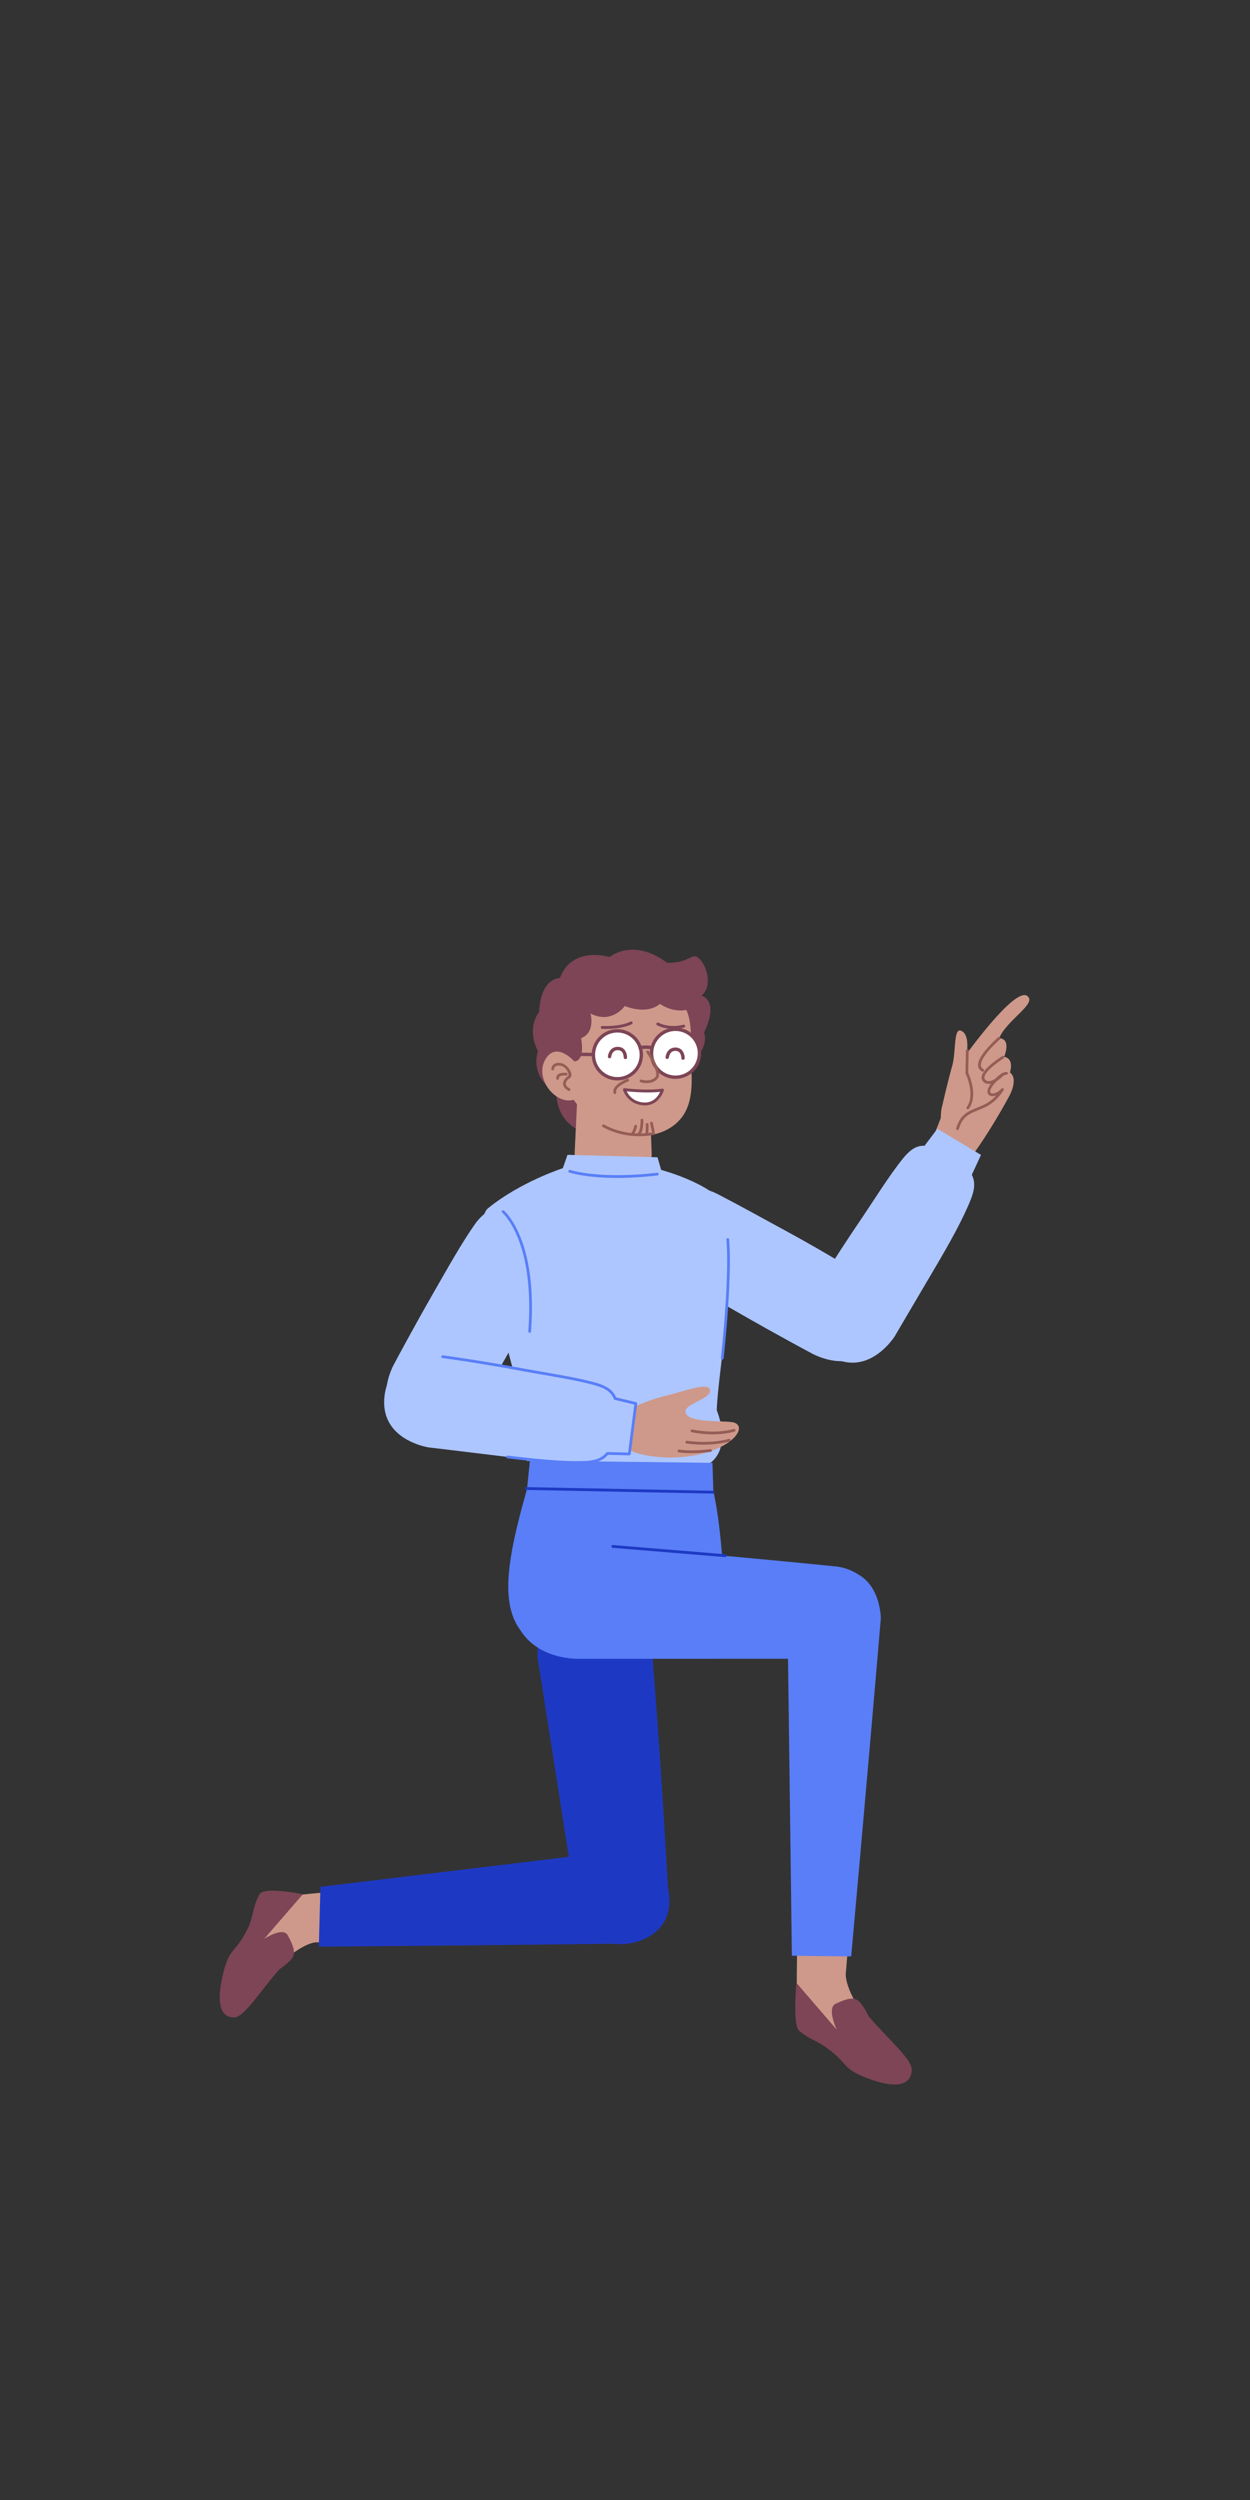 <?xml version="1.0" encoding="UTF-8"?>
<svg width="512px" height="1024px" viewBox="0 0 512 1024" version="1.1" xmlns="http://www.w3.org/2000/svg" xmlns:xlink="http://www.w3.org/1999/xlink">
    <rect x="0" y="0" width="512" height="1024" fill="#333333" stroke="none"/>
    <!-- Generator: Sketch 61.2 (89653) - https://sketch.com -->
    <title>2.人物组件/6.产品经理/跪姿/介绍</title>
    <desc>Created with Sketch.</desc>
    <g id="2.人物组件/6.产品经理/跪姿/介绍" stroke="none" stroke-width="1" fill="none" fill-rule="evenodd">
        <path d="M382.178,465.965 L395.649,432.059 C395.649,432.059 414.747,405.386 420.413,407.729 C425.597,410.664 412.493,417.513 409.236,425.27 C414.44,425.432 411.303,432.875 411.303,432.875 C411.303,432.875 415.433,433.148 413.684,439.296 C417.27,441.95 413.469,448.821 413.469,448.821 C413.469,448.821 403.85,466.965 394.05,478.718 C394.05,478.718 378.827,488.159 382.178,465.965" id="Fill-1" fill="#CE998A"></path>
        <path d="M385.587,454.391 C385.587,454.391 388.293,442.565 390.022,436.578 C391.752,430.589 390.307,419.306 394.458,422.682 C397.246,424.953 396.052,431.454 395.448,436.277 C394.843,441.101 401.472,453.36 394.839,460.692 C390.358,465.647 384.087,465.714 385.587,454.391" id="Fill-3" fill="#CE998A"></path>
        <path d="M408.87,424.842 C409.106,424.64 409.461,424.667 409.663,424.903 C409.865,425.139 409.838,425.494 409.602,425.696 L409.265,425.993 L408.835,426.382 C408.684,426.519 408.527,426.665 408.364,426.819 C407.431,427.695 406.499,428.635 405.63,429.598 C404.717,430.611 403.928,431.591 403.301,432.513 C401.462,435.22 401.226,437.041 402.799,437.895 C403.072,438.044 403.173,438.385 403.025,438.658 C402.877,438.931 402.535,439.032 402.262,438.884 C399.88,437.59 400.206,435.066 402.371,431.881 C403.03,430.911 403.85,429.893 404.795,428.845 C405.686,427.856 406.64,426.896 407.593,425.999 L408.075,425.552 L408.516,425.153 C408.684,425.003 408.804,424.898 408.87,424.842 Z" id="Stroke-5" fill="#965C56" fill-rule="nonzero"></path>
        <path d="M410.497,432.577 C410.761,432.414 411.108,432.497 411.271,432.761 C411.433,433.026 411.351,433.372 411.086,433.535 L410.838,433.692 L410.31,434.036 C410.157,434.137 409.998,434.245 409.833,434.358 C408.888,435.003 407.944,435.698 407.065,436.418 C405.965,437.317 405.048,438.187 404.377,438.999 C403.041,440.613 402.829,441.741 403.776,442.464 C404.337,442.893 405.045,442.964 405.91,442.709 C406.694,442.478 407.556,441.993 408.44,441.329 C408.9,440.984 409.336,440.612 409.733,440.241 L409.947,440.037 C410.074,439.914 410.169,439.817 410.228,439.754 C410.441,439.528 410.797,439.516 411.023,439.729 C411.25,439.941 411.261,440.297 411.049,440.524 L410.832,440.745 C410.771,440.806 410.702,440.873 410.624,440.947 L410.502,441.062 C410.077,441.46 409.611,441.857 409.116,442.229 C408.133,442.966 407.162,443.513 406.228,443.788 C405.045,444.137 403.97,444.029 403.092,443.358 C401.483,442.128 401.823,440.321 403.51,438.282 C404.235,437.406 405.201,436.488 406.352,435.547 C407.259,434.805 408.229,434.091 409.198,433.429 L409.688,433.099 L410.39,432.644 C410.434,432.616 410.47,432.594 410.497,432.577 Z" id="Stroke-7" fill="#965C56" fill-rule="nonzero"></path>
        <path d="M412.229,439.05 C412.539,439.033 412.804,439.271 412.821,439.581 C412.838,439.891 412.6,440.156 412.29,440.173 C411.431,440.22 410.286,440.864 408.858,442.233 C405.852,445.111 405.08,447.104 405.867,447.68 C406.666,448.265 408.731,447.569 410.181,445.892 C410.638,445.363 411.457,445.976 411.079,446.564 C409.792,448.565 408.404,450.129 406.875,451.367 L406.492,451.671 C404.869,452.934 403.654,453.526 400.505,454.797 L400.133,454.946 C395.776,456.694 394.053,458.198 392.724,462.486 C392.632,462.783 392.316,462.949 392.02,462.857 C391.723,462.765 391.557,462.45 391.649,462.153 C393.061,457.599 394.981,455.846 399.394,454.032 L400.748,453.484 C403.526,452.346 404.573,451.782 406.167,450.492 C406.719,450.045 407.252,449.553 407.769,449.007 L408.014,448.74 L407.86,448.793 C406.904,449.093 405.997,449.078 405.34,448.679 L405.203,448.588 C403.589,447.406 404.627,444.728 408.08,441.421 C409.684,439.883 411.051,439.114 412.229,439.05 Z" id="Stroke-9" fill="#965C56" fill-rule="nonzero"></path>
        <path d="M396.214,429.687 C396.494,429.693 396.722,429.901 396.76,430.169 L396.765,430.261 L396.585,439.413 L396.687,439.642 L396.858,440.045 C397.102,440.638 397.345,441.3 397.572,442.015 C398.291,444.282 398.691,446.565 398.602,448.712 C398.517,450.782 397.975,452.61 396.896,454.118 C396.715,454.371 396.364,454.429 396.111,454.248 C395.859,454.067 395.8,453.716 395.981,453.463 C396.921,452.149 397.401,450.531 397.478,448.666 C397.561,446.667 397.183,444.507 396.5,442.356 C396.283,441.671 396.05,441.038 395.817,440.473 L395.614,439.997 C395.573,439.903 395.539,439.83 395.514,439.778 C395.488,439.724 395.471,439.668 395.463,439.61 L395.458,439.522 L395.641,430.238 C395.647,429.928 395.904,429.681 396.214,429.687 Z" id="Stroke-11" fill="#965C56" fill-rule="nonzero"></path>
        <path d="M351.095,521.195 C351.095,521.195 369.481,531.34 359.903,548.024 C350.137,565.039 331.936,554.047 331.936,554.047 C331.936,554.047 319.003,547.166 303.619,538.336 C291.598,531.437 282.347,526.189 275.075,521.041 C267.229,515.486 264.193,505.217 268.679,497.402 C275.495,485.527 285.512,484.757 294.016,489.137 C302.284,493.396 313.265,499.486 322.274,504.383 C339.596,513.799 351.095,521.195 351.095,521.195" id="Fill-13" fill="#ADC6FF"></path>
        <path d="M334.73,527.216 C334.73,527.216 324.256,546.05 339.71,555.317 C355.648,564.874 366.532,547.271 366.532,547.271 C366.532,547.271 373.886,534.695 383.015,519.236 C388.589,509.798 394.535,499.252 397.756,490.978 C401.242,482.018 397.198,478.496 389.47,473.861 C380.294,468.359 375.941,467.02 369.914,474.446 C364.168,481.528 357.727,491.992 352.367,499.873 C342.152,514.903 334.73,527.216 334.73,527.216" id="Fill-15" fill="#ADC6FF"></path>
        <polygon id="Fill-17" fill="#ADC6FF" points="401.818 473.059 383.948 462.343 375.422 473.647 395.864 485.903"></polygon>
        <path d="M227.851,447.661 C227.851,447.661 217.02,442.083 220.331,430.497 C215.382,420.727 220.854,414.495 220.854,414.495 C220.854,414.495 220.75,401.52 229.325,400.584 C234.416,387.153 249.666,392.005 249.666,392.005 C249.666,392.005 259.151,383.872 273.25,394.365 C283.382,394.486 283.299,389.46 286.635,392.878 C289.973,396.294 291.623,404.442 287.361,407.767 C294.923,410.814 288.385,422.871 288.385,422.871 C288.385,422.871 291,429.697 282.492,435.084 C273.986,440.47 271.091,456.918 256.866,462.411 C243.18,467.695 228.438,463.627 227.851,447.661" id="Fill-19" fill="#7D4556"></path>
        <path d="M235.397,471.857 L236.465,449.452 L266.186,452.471 L266.912,472.014 C267.236,480.741 260.301,488.017 251.57,488.113 C251.403,488.114 251.238,488.115 251.07,488.117 C242.142,488.219 234.971,480.777 235.397,471.857" id="Fill-21" fill="#CE998A"></path>
        <path d="M241.864,415.136 C241.864,415.136 244.041,422.947 238.047,425.21 C239.676,435.349 235.207,434.711 235.207,434.711 C235.207,434.711 227.619,426.072 223.212,434.243 C219.025,442.005 227.646,452.6 234.954,450.471 C248.413,469.51 273.133,469.092 280.558,455.69 C285.072,447.545 282.61,436.214 282.933,430.808 C283.726,417.519 281.062,413.66 281.062,413.66 C281.062,413.66 276.075,415.022 270.325,411.195 C264.648,415.923 255.913,412.061 255.913,412.061 C255.913,412.061 250.632,419.652 241.864,415.136" id="Fill-23" fill="#CE998A"></path>
        <path d="M226.223,436.592 C226.813,435.644 227.935,435.175 229.602,435.404 C232.717,435.831 235.254,440.376 233.468,441.537 C232.584,442.11 231.937,442.872 231.785,443.569 C231.614,444.355 232.057,445.11 233.368,445.824 C233.64,445.972 233.741,446.314 233.592,446.587 C233.444,446.86 233.102,446.96 232.829,446.812 C231.115,445.877 230.397,444.656 230.686,443.33 C230.911,442.295 231.746,441.313 232.855,440.593 L232.867,440.56 C232.881,440.499 232.898,440.354 232.873,440.129 C232.827,439.72 232.651,439.211 232.375,438.715 C231.714,437.531 230.659,436.685 229.449,436.519 C228.204,436.348 227.523,436.632 227.178,437.187 C227.012,437.453 226.953,437.725 226.951,437.877 C226.948,438.187 226.693,438.436 226.382,438.432 C226.071,438.428 225.823,438.173 225.826,437.863 C225.831,437.524 225.93,437.061 226.223,436.592 Z" id="Stroke-25" fill="#965C56" fill-rule="nonzero"></path>
        <path d="M230.058,439.48 C230.62,439.387 231.206,439.377 231.745,439.415 L231.921,439.429 C231.944,439.431 231.963,439.433 231.979,439.435 C232.288,439.471 232.508,439.751 232.472,440.059 C232.436,440.368 232.156,440.589 231.848,440.552 L231.668,440.537 C231.208,440.505 230.703,440.514 230.24,440.59 C229.389,440.729 228.963,441.026 228.948,441.545 L228.951,441.66 C228.975,441.969 228.744,442.24 228.434,442.264 C228.124,442.289 227.853,442.057 227.829,441.748 C227.726,440.427 228.643,439.711 230.058,439.48 Z" id="Stroke-27" fill="#965C56" fill-rule="nonzero"></path>
        <path d="M262.687,432.166 C262.623,437.585 258.177,441.926 252.756,441.861 C247.336,441.796 242.995,437.351 243.061,431.93 C243.126,426.51 247.572,422.17 252.991,422.234 C258.411,422.3 262.752,426.746 262.687,432.166" id="Fill-29" fill="#FFFFFF"></path>
        <path d="M252.999,421.543 C247.198,421.474 242.439,426.12 242.37,431.922 C242.299,437.724 246.945,442.482 252.747,442.553 C258.55,442.622 263.309,437.975 263.379,432.174 C263.446,426.468 258.952,421.77 253.284,421.55 L252.999,421.543 Z M252.983,422.925 C258.02,422.987 262.056,427.12 261.996,432.157 C261.936,437.195 257.803,441.23 252.764,441.17 C247.725,441.109 243.691,436.977 243.752,431.938 C243.811,426.989 247.801,423.007 252.719,422.926 L252.983,422.925 Z" id="Stroke-31" fill="#7D4556" fill-rule="nonzero"></path>
        <path d="M286.499,431.533 C286.434,436.952 281.988,441.293 276.567,441.229 C271.148,441.163 266.807,436.717 266.873,431.297 C266.937,425.878 271.383,421.537 276.803,421.601 C282.222,421.666 286.563,426.113 286.499,431.533" id="Fill-33" fill="#FFFFFF"></path>
        <path d="M276.811,420.91 C271.01,420.841 266.25,425.488 266.181,431.289 C266.111,437.09 270.757,441.85 276.559,441.92 C282.362,441.989 287.121,437.343 287.19,431.541 C287.259,425.739 282.612,420.979 276.811,420.91 Z M276.795,422.293 C281.832,422.353 285.867,426.487 285.807,431.525 C285.747,436.562 281.615,440.597 276.576,440.537 C271.538,440.476 267.503,436.343 267.564,431.306 C267.624,426.268 271.757,422.233 276.795,422.293 Z" id="Stroke-35" fill="#7D4556" fill-rule="nonzero"></path>
        <path d="M264.975,430.389 C265.233,430.216 265.582,430.285 265.755,430.543 L265.936,430.819 C266.078,431.039 266.236,431.289 266.406,431.564 C266.892,432.351 267.377,433.187 267.831,434.037 C268.217,434.76 268.562,435.461 268.857,436.131 C269.973,438.663 270.315,440.532 269.507,441.616 C268.759,442.618 267.717,443.222 266.473,443.487 C265.381,443.72 264.232,443.679 263.135,443.472 L262.822,443.408 C262.633,443.366 262.485,443.327 262.385,443.296 C262.088,443.205 261.921,442.89 262.013,442.593 C262.104,442.296 262.419,442.13 262.716,442.221 L262.862,442.261 C262.982,442.292 263.145,442.329 263.343,442.367 C264.306,442.548 265.314,442.584 266.239,442.387 C267.23,442.175 268.032,441.711 268.605,440.943 C269.067,440.324 268.778,438.74 267.828,436.585 C267.545,435.943 267.212,435.266 266.838,434.566 C266.397,433.739 265.923,432.923 265.449,432.155 L265.21,431.772 L264.821,431.169 C264.648,430.911 264.717,430.561 264.975,430.389 Z" id="Stroke-37" fill="#965C56" fill-rule="nonzero"></path>
        <path d="M255.762,446.31 C255.762,446.31 264.829,447.456 271.327,446.498 C271.327,446.498 269.435,452.961 262.957,452.105 C257.205,451.344 255.762,446.31 255.762,446.31" id="Fill-39" fill="#FFFFFF"></path>
        <path d="M255.836,445.724 C255.415,445.671 255.077,446.065 255.194,446.473 C255.256,446.688 255.387,447.042 255.603,447.488 C255.96,448.224 256.433,448.959 257.038,449.646 C258.465,451.265 260.394,452.362 262.88,452.69 C266.087,453.114 268.533,451.924 270.267,449.704 C270.783,449.043 271.197,448.337 271.518,447.631 C271.713,447.204 271.835,446.867 271.895,446.664 C272.016,446.25 271.668,445.85 271.241,445.913 C269.911,446.109 268.405,446.225 266.757,446.269 C264.179,446.337 261.411,446.229 258.681,446.006 C258.227,445.969 257.794,445.93 257.386,445.891 L256.08,445.753 C255.977,445.741 255.895,445.731 255.836,445.724 Z M256.832,447.295 L256.685,447.008 L257.272,447.067 C257.685,447.107 258.124,447.146 258.585,447.184 C261.354,447.41 264.163,447.52 266.788,447.45 L267.416,447.43 C268.245,447.398 269.037,447.347 269.79,447.276 L270.408,447.212 L270.443,447.141 C270.157,447.767 269.79,448.394 269.335,448.976 C267.844,450.887 265.794,451.884 263.035,451.519 C260.844,451.229 259.17,450.277 257.925,448.864 C257.483,448.363 257.121,447.831 256.832,447.295 Z" id="Stroke-41" fill="#7D4556" fill-rule="nonzero"></path>
        <path d="M268.879,419.167 C269.021,418.874 269.375,418.751 269.668,418.893 C272.575,420.302 276.2,420.694 279.915,419.72 C280.231,419.638 280.554,419.827 280.637,420.142 C280.72,420.458 280.531,420.781 280.215,420.864 C276.222,421.91 272.309,421.487 269.153,419.957 C268.859,419.815 268.736,419.461 268.879,419.167 Z" id="Stroke-43" fill="#7D4556" fill-rule="nonzero"></path>
        <path d="M262.395,428.37 C263.44,428.23 264.507,428.17 265.515,428.236 C266.18,428.28 266.792,428.378 267.34,428.54 L267.609,428.626 L267.156,429.932 C266.67,429.764 266.085,429.66 265.424,429.616 C264.52,429.557 263.539,429.612 262.578,429.74 C262.402,429.764 262.243,429.788 262.107,429.81 L261.688,429.885 L261.404,428.532 L261.681,428.48 L262.141,428.405 C262.223,428.393 262.308,428.381 262.395,428.37 Z" id="Stroke-45" fill="#7D4556" fill-rule="nonzero"></path>
        <path d="M276.709,429.061 C278.364,429.081 279.461,429.95 280.035,431.32 C280.324,432.011 280.439,432.693 280.458,433.23 L280.461,433.424 C280.457,433.812 280.144,434.118 279.762,434.113 C279.412,434.109 279.125,433.845 279.084,433.507 L279.078,433.346 C279.074,433.243 279.063,433.094 279.039,432.914 C278.989,432.548 278.898,432.185 278.759,431.854 C278.384,430.959 277.75,430.457 276.693,430.444 C275.597,430.431 274.888,430.907 274.425,431.751 C274.256,432.057 274.134,432.392 274.053,432.726 C274.024,432.845 274.005,432.947 273.992,433.024 L273.976,433.145 C273.942,433.526 273.606,433.807 273.226,433.773 C272.845,433.739 272.564,433.403 272.598,433.023 C272.643,432.519 272.815,431.808 273.212,431.085 C273.908,429.819 275.067,429.041 276.709,429.061 Z" id="Stroke-47" fill="#7D4556" fill-rule="nonzero"></path>
        <path d="M253.1,428.778 C254.755,428.798 255.852,429.666 256.426,431.036 C256.715,431.727 256.83,432.409 256.85,432.946 L256.853,433.14 C256.848,433.528 256.535,433.834 256.153,433.83 C255.803,433.826 255.517,433.562 255.475,433.224 L255.469,433.063 C255.466,432.96 255.454,432.811 255.43,432.631 C255.38,432.265 255.289,431.902 255.15,431.571 C254.775,430.676 254.141,430.173 253.084,430.161 C251.989,430.148 251.279,430.623 250.816,431.468 C250.648,431.774 250.526,432.108 250.444,432.443 C250.416,432.562 250.396,432.663 250.383,432.741 L250.367,432.862 C250.333,433.242 249.997,433.523 249.617,433.49 C249.236,433.456 248.956,433.12 248.989,432.739 C249.034,432.236 249.207,431.525 249.604,430.802 C250.299,429.536 251.458,428.758 253.1,428.778 Z" id="Stroke-49" fill="#7D4556" fill-rule="nonzero"></path>
        <g id="分组" transform="translate(232.5, 430.812)">
            <line x1="10.56" y1="1.118" x2="0.861" y2="1.001" id="Fill-51" fill="#FFFFFF"></line>
            <line x1="10.56" y1="1.118" x2="0.861" y2="1.001" id="Stroke-53" stroke="#7D4556" stroke-width="1.383"></line>
        </g>
        <path d="M258.278,418.449 C258.571,418.304 258.925,418.425 259.07,418.718 C259.214,419.01 259.093,419.365 258.801,419.509 C257.595,420.102 256.166,420.548 254.557,420.866 C251.972,421.377 249.279,421.512 247.002,421.442 L246.628,421.427 C246.302,421.409 246.053,421.13 246.071,420.804 C246.089,420.478 246.368,420.229 246.694,420.247 L247.038,420.261 C249.234,420.328 251.845,420.197 254.328,419.707 C255.842,419.407 257.176,418.991 258.278,418.449 Z" id="Stroke-54" fill="#7D4556" fill-rule="nonzero"></path>
        <path d="M262.926,458.224 C263.205,458.216 263.443,458.413 263.494,458.679 L263.505,458.815 L263.506,458.853 C263.51,459.157 263.506,459.544 263.486,459.984 C263.457,460.634 263.398,461.275 263.303,461.879 C263.056,463.445 262.609,464.564 261.816,465.079 C261.556,465.249 261.207,465.175 261.038,464.914 C260.887,464.683 260.929,464.382 261.123,464.199 L261.203,464.136 C261.64,463.852 261.992,462.971 262.192,461.704 C262.28,461.145 262.335,460.544 262.363,459.933 C262.378,459.601 262.383,459.301 262.382,459.049 L262.38,458.802 C262.371,458.492 262.615,458.233 262.926,458.224 Z" id="Stroke-56" fill="#965C56" fill-rule="nonzero"></path>
        <path d="M265.025,460.002 C265.335,459.982 265.603,460.217 265.623,460.527 L265.635,460.764 L265.64,460.879 C265.669,461.64 265.664,462.462 265.602,463.241 C265.555,463.83 265.477,464.351 265.361,464.791 C265.282,465.091 264.975,465.271 264.674,465.192 C264.374,465.113 264.194,464.805 264.273,464.505 C264.369,464.138 264.438,463.679 264.48,463.151 C264.524,462.605 264.538,462.03 264.53,461.472 L264.507,460.725 C264.504,460.67 264.502,460.628 264.5,460.599 C264.48,460.289 264.715,460.022 265.025,460.002 Z" id="Stroke-58" fill="#965C56" fill-rule="nonzero"></path>
        <path d="M260.506,460.737 C260.809,460.805 260.999,461.107 260.931,461.41 L260.888,461.585 C260.862,461.69 260.827,461.82 260.784,461.97 C260.666,462.385 260.528,462.801 260.371,463.192 C260.004,464.104 259.596,464.753 259.069,465.06 C258.801,465.217 258.457,465.126 258.3,464.858 C258.161,464.62 258.217,464.321 258.42,464.148 L258.503,464.089 C258.745,463.947 259.049,463.465 259.327,462.773 C259.468,462.421 259.594,462.042 259.702,461.661 L259.77,461.414 C259.799,461.305 259.82,461.219 259.833,461.161 C259.895,460.888 260.146,460.707 260.416,460.724 L260.506,460.737 Z" id="Stroke-60" fill="#965C56" fill-rule="nonzero"></path>
        <path d="M266.698,459.451 C266.971,459.391 267.241,459.539 267.342,459.791 L267.369,459.878 L268.107,463.195 C268.175,463.498 267.983,463.799 267.68,463.866 C267.407,463.927 267.137,463.778 267.036,463.527 L267.009,463.439 L266.271,460.123 C266.203,459.819 266.395,459.519 266.698,459.451 Z" id="Stroke-62" fill="#965C56" fill-rule="nonzero"></path>
        <path d="M246.659,460.853 C246.81,460.582 247.152,460.483 247.424,460.634 C247.852,460.871 248.285,461.096 248.724,461.309 C254.527,464.126 260.671,464.699 266.11,463.993 C266.429,463.951 266.72,463.908 266.982,463.864 L267.433,463.782 C267.517,463.766 267.579,463.753 267.616,463.744 C267.919,463.675 268.221,463.864 268.29,464.167 C268.359,464.47 268.169,464.772 267.867,464.841 L267.654,464.885 L267.435,464.927 C267.094,464.989 266.699,465.051 266.255,465.108 C260.617,465.84 254.261,465.247 248.233,462.321 C247.776,462.1 247.324,461.865 246.878,461.618 C246.607,461.467 246.508,461.125 246.659,460.853 Z" id="Stroke-64" fill="#965C56" fill-rule="nonzero"></path>
        <path d="M257.631,442.235 C257.741,442.526 257.595,442.851 257.304,442.96 L256.925,443.115 C256.804,443.167 256.665,443.228 256.51,443.3 C255.907,443.577 255.305,443.893 254.746,444.242 C253.023,445.318 252.142,446.427 252.4,447.418 C252.478,447.718 252.298,448.026 251.997,448.104 C251.696,448.182 251.389,448.002 251.311,447.701 C250.884,446.063 252.046,444.602 254.15,443.288 C254.754,442.911 255.397,442.573 256.04,442.277 L256.467,442.088 L256.907,441.908 C257.197,441.798 257.522,441.945 257.631,442.235 Z" id="Stroke-66" fill="#965C56" fill-rule="nonzero"></path>
        <path d="M230.546,478.485 L232.442,473.018 L269.317,474.023 L270.799,479.202 C270.799,479.202 294.428,485.385 298.852,496.448 C303.413,507.858 293.846,563.717 293.588,577.629 C299.861,594.245 290.743,599.312 290.743,599.312 L215.957,598.415 C215.957,598.415 207.395,592.743 214.724,581.324 C211.721,560.898 191.159,502.062 199.852,494.948 C213.076,484.124 230.546,478.485 230.546,478.485" id="Fill-68" fill="#ADC6FF"></path>
        <path d="M298.055,507.136 C298.364,507.11 298.636,507.341 298.662,507.65 C299.076,512.632 299.056,519.391 298.682,527.489 C298.458,532.33 298.115,537.481 297.685,542.76 C297.467,545.437 297.237,548.022 297.005,550.462 L296.717,553.397 L296.404,556.376 C296.37,556.684 296.092,556.907 295.783,556.872 C295.474,556.838 295.252,556.56 295.286,556.251 L295.513,554.107 C295.568,553.577 295.625,553.009 295.685,552.406 L295.984,549.303 C296.182,547.181 296.378,544.959 296.564,542.669 C296.993,537.402 297.335,532.264 297.558,527.437 L297.625,525.895 C297.931,518.524 297.924,512.349 297.541,507.743 C297.515,507.434 297.745,507.162 298.055,507.136 Z" id="Stroke-70" fill="#597EF7" fill-rule="nonzero"></path>
        <path d="M232.809,479.612 C232.892,479.312 233.203,479.137 233.502,479.221 C236.772,480.132 240.562,480.733 244.767,481.058 C251.074,481.546 257.831,481.393 264.336,480.843 C265.269,480.764 266.14,480.681 266.942,480.597 L268.385,480.436 L269.162,480.339 C269.47,480.297 269.754,480.513 269.796,480.82 C269.838,481.128 269.622,481.412 269.314,481.454 L268.971,481.498 C268.692,481.533 268.367,481.572 267.998,481.614 L267.06,481.716 C266.25,481.801 265.371,481.884 264.431,481.964 C257.87,482.519 251.056,482.673 244.68,482.18 C240.407,481.85 236.548,481.237 233.2,480.304 C232.901,480.221 232.726,479.911 232.809,479.612 Z" id="Stroke-72" fill="#597EF7" fill-rule="nonzero"></path>
        <path d="M273.791,776.837 C271.605,737.64 268.949,697.143 266.099,664.977 C266.099,664.977 260.085,641.937 239.036,647.357 C218.401,652.668 220.215,679.056 220.215,679.056 L236.4,782.214 C236.4,782.214 239.221,798.986 257.866,795.969 C274.873,793.218 273.791,776.837 273.791,776.837" id="Fill-74" fill="#1D39C4"></path>
        <path d="M176.778,784.918 L176.778,784.918 C177.615,777.473 171.886,771.069 165.069,771.839 C157.224,772.726 146.622,773.862 135.187,774.918 C123.42,776.006 113.67,776.933 112.494,777.948 C107.311,782.423 105.84,790.703 101.005,799.46 C97.179,806.389 95.221,807.682 94.365,816.212 C93.148,828.305 97.389,822.394 111.102,808.043 C123.319,795.26 129.487,795.597 129.487,795.597 L166.452,795.044 C171.735,794.965 176.133,790.65 176.778,784.918" id="Fill-76" fill="#CE998A"></path>
        <path d="M114.479,806.586 C106.321,815.867 100.082,826.271 95.908,826.34 C91.733,826.41 87.73,823.101 91.516,807.89 C94.106,797.48 96.299,800.241 101.393,790.109 C103.937,785.049 103.495,780.306 106.535,775.589 C109.366,772.805 124.06,775.866 124.06,775.866 L108.221,794.138 C108.221,794.138 115.84,789.125 117.809,792.629 C119.779,796.133 121.178,799.391 119.918,801.638 C118.658,803.885 114.479,806.586 114.479,806.586" id="Fill-78" fill="#7D4556"></path>
        <path d="M257.588,796.052 C195.504,796.889 130.583,797.349 130.583,797.349 L131.256,772.851 L254.432,757.955 C254.432,757.955 273.108,758.319 274.148,777.177 C275.085,794.195 257.588,796.052 257.588,796.052" id="Fill-80" fill="#1D39C4"></path>
        <path d="M342.774,641.655 C303.712,637.746 263.292,634.101 231.073,631.937 C231.073,631.937 207.418,634.308 209.475,655.947 C211.852,680.948 237.879,679.448 237.879,679.448 L342.298,679.428 C342.298,679.428 359.305,679.236 359.211,660.348 C359.125,643.121 342.774,641.655 342.774,641.655" id="Fill-82" fill="#597EF7"></path>
        <path d="M340.814,755.722 L340.814,755.722 C333.498,754.036 326.522,759.609 326.567,767.118 C326.618,775.755 326.628,787.425 326.469,799.99 C326.306,812.923 326.196,823.642 327.083,825.03 C330.986,831.141 339.068,833.604 347.267,839.784 C353.754,844.674 354.833,846.94 363.228,848.763 C375.129,851.346 369.698,846.111 356.873,829.677 C345.447,815.037 346.437,808.351 346.437,808.351 L349.796,768.025 C350.276,762.262 346.449,757.021 340.814,755.722" id="Fill-84" fill="#CE998A"></path>
        <path d="M355.781,825.846 C364.149,835.701 373.838,843.579 373.466,848.134 C373.094,852.69 369.378,856.707 354.648,850.999 C344.567,847.093 347.546,844.992 338.006,838.387 C333.242,835.09 331.463,835.378 327.092,831.574 C324.621,828.202 326.234,812.212 326.234,812.212 L342.735,831.369 C342.735,831.369 338.556,822.546 342.249,820.765 C345.942,818.986 349.331,817.8 351.434,819.406 C353.535,821.013 355.781,825.846 355.781,825.846" id="Fill-86" fill="#7D4556"></path>
        <path d="M360.789,662.856 C355.056,730.578 348.648,801.352 348.648,801.352 L324.351,801.067 L322.558,662.328 C322.558,662.328 324.897,642.019 343.765,642.85 C360.792,643.6 360.789,662.856 360.789,662.856" id="Fill-88" fill="#597EF7"></path>
        <path d="M215.892,609.784 C276.966,611.53 292.18,610.726 292.18,610.726 C292.18,610.726 295.909,625.516 296.661,655.264 C296.661,655.264 276.655,676.099 253.852,677.947 C198.352,682.447 204.352,650.947 215.892,609.784" id="Fill-90" fill="#597EF7"></path>
        <path d="M215.892,609.784 L217.047,598.289 L291.832,599.188 L292.18,610.699 C292.18,610.699 252.601,612.223 215.892,609.784" id="Fill-92" fill="#597EF7"></path>
        <path d="M215.613,609.122 L292.113,610.622 C292.431,610.628 292.683,610.891 292.677,611.209 C292.671,611.494 292.458,611.727 292.184,611.767 L292.09,611.772 L215.59,610.272 C215.273,610.266 215.02,610.004 215.026,609.686 C215.032,609.4 215.245,609.167 215.52,609.128 L215.613,609.122 Z" id="Stroke-94" fill="#1D39C4" fill-rule="nonzero"></path>
        <path d="M194.549,577.363 C194.549,577.363 184.433,595.765 167.734,586.213 C150.706,576.474 161.668,558.255 161.668,558.255 C161.668,558.255 168.527,545.311 177.334,529.914 C184.214,517.884 189.448,508.624 194.584,501.343 C200.128,493.488 210.392,490.437 218.212,494.91 C230.099,501.708 230.885,511.725 226.517,520.234 C222.272,528.51 216.199,539.499 211.316,548.517 C201.926,565.854 194.549,577.363 194.549,577.363" id="Fill-96" fill="#ADC6FF"></path>
        <path d="M275.274,597.011 C275.274,597.011 257.022,597.484 253.134,589.835 C249.615,582.908 257.845,577.218 257.845,577.218 C257.845,577.218 264.786,573.505 273.346,571.538 C278.956,570.25 289.254,566.21 290.685,568.904 C292.551,572.417 281.347,574.827 280.836,577.676 C279.801,583.448 297.825,581.51 300.916,582.763 C306.96,585.215 297.172,596.611 275.274,597.011" id="Fill-98" fill="#CE998A"></path>
        <path d="M300.562,585.31 C300.861,585.227 301.171,585.402 301.254,585.701 C301.337,586 301.162,586.31 300.863,586.394 C300.29,586.553 299.705,586.694 299.109,586.818 C294.784,587.717 290.183,587.674 285.842,587.064 C285.297,586.987 284.795,586.906 284.34,586.824 L283.715,586.705 C283.542,586.67 283.412,586.642 283.33,586.623 C283.028,586.553 282.839,586.25 282.91,585.948 C282.98,585.645 283.283,585.457 283.585,585.527 L283.941,585.603 L284.219,585.658 C284.74,585.757 285.337,585.857 285.999,585.95 C290.223,586.544 294.701,586.585 298.88,585.717 C299.452,585.598 300.013,585.462 300.562,585.31 Z" id="Stroke-100" fill="#965C56" fill-rule="nonzero"></path>
        <path d="M298.476,589.356 C298.772,589.259 299.089,589.42 299.186,589.716 C299.282,590.011 299.121,590.329 298.826,590.425 L298.481,590.527 C298.367,590.559 298.231,590.595 298.075,590.635 C297.474,590.789 296.771,590.942 295.97,591.084 C291.809,591.824 286.843,592.003 281.246,591.278 C280.938,591.238 280.721,590.956 280.761,590.648 C280.801,590.339 281.083,590.122 281.391,590.162 C286.869,590.872 291.72,590.697 295.773,589.976 C296.417,589.862 296.994,589.741 297.501,589.619 L298.061,589.476 C298.258,589.423 298.397,589.382 298.476,589.356 Z" id="Stroke-102" fill="#965C56" fill-rule="nonzero"></path>
        <path d="M290.956,593.573 C291.264,593.535 291.545,593.753 291.584,594.062 C291.623,594.37 291.404,594.651 291.096,594.69 C286.253,595.297 282.319,595.335 279.339,595.035 C279.048,595.005 278.786,594.974 278.554,594.942 L278.079,594.87 C278.036,594.863 278.002,594.856 277.976,594.851 C277.671,594.791 277.473,594.495 277.534,594.19 C277.594,593.886 277.89,593.687 278.195,593.748 L278.499,593.798 L278.936,593.858 C279.095,593.877 279.267,593.897 279.452,593.915 C282.349,594.208 286.198,594.17 290.956,593.573 Z" id="Stroke-104" fill="#965C56" fill-rule="nonzero"></path>
        <path d="M181.305,555.697 C181.305,555.697 159.855,553.626 157.538,571.496 C155.15,589.925 175.637,592.865 175.637,592.865 C175.637,592.865 190.103,594.577 207.923,596.765 C218.804,598.101 230.846,599.336 239.718,598.979 C249.324,598.593 250.937,593.477 252.095,584.542 C253.47,573.932 252.959,569.407 243.741,566.851 C234.953,564.414 222.786,562.692 213.419,560.933 C195.558,557.577 181.305,555.697 181.305,555.697" id="Fill-106" fill="#ADC6FF"></path>
        <polygon id="Fill-108" fill="#ADC6FF" points="257.767 595.539 260.445 574.877 246.676 571.58 243.613 595.218"></polygon>
        <path d="M181.379,555.139 L183.891,555.486 L186.447,555.855 C187.79,556.052 189.227,556.267 190.75,556.501 C196.885,557.443 203.343,558.517 209.923,559.715 L215.742,560.787 C218.876,561.346 226.439,562.648 227.397,562.817 L229.434,563.182 C235.587,564.296 240.06,565.247 243.89,566.309 C248.438,567.57 251.014,569.346 252.263,572.14 L252.359,572.363 L260.577,574.331 C260.825,574.39 260.998,574.608 261.008,574.856 L261.003,574.95 L258.324,595.612 C258.292,595.866 258.093,596.061 257.848,596.097 L257.754,596.102 L249.033,595.902 L249.028,595.911 C247.142,598.123 244.332,599.288 240.163,599.521 L239.741,599.542 C232.037,599.852 222.016,599.063 207.855,597.324 C207.546,597.286 207.327,597.005 207.365,596.697 C207.403,596.389 207.683,596.169 207.992,596.207 L211.174,596.59 C223.616,598.054 232.658,598.701 239.696,598.418 C243.939,598.247 246.614,597.136 248.335,594.983 C248.422,594.874 248.547,594.802 248.683,594.78 L248.787,594.772 L257.273,594.965 L259.822,575.306 L251.813,573.389 C251.661,573.353 251.533,573.256 251.457,573.124 L251.417,573.04 C250.432,570.418 248.225,568.742 243.981,567.504 L243.59,567.393 C239.934,566.379 235.669,565.465 229.878,564.406 L225.098,563.56 C222.193,563.057 217.209,562.194 215.134,561.821 L213.315,561.486 C206.108,560.132 199.002,558.925 192.258,557.873 L189.088,557.386 C187.382,557.128 185.797,556.895 184.346,556.688 L181.232,556.255 C180.924,556.214 180.707,555.931 180.748,555.624 C180.785,555.346 181.017,555.143 181.288,555.135 L181.379,555.139 Z" id="Stroke-110" fill="#597EF7" fill-rule="nonzero"></path>
        <path d="M205.627,495.923 C205.824,495.683 206.178,495.648 206.418,495.846 L206.546,495.957 C206.648,496.049 206.782,496.176 206.945,496.341 C207.345,496.746 207.787,497.246 208.262,497.847 C209.609,499.553 210.952,501.73 212.202,504.425 C216.649,514.009 218.826,527.46 217.512,545.397 C217.49,545.707 217.22,545.939 216.91,545.917 C216.6,545.894 216.368,545.625 216.39,545.315 C217.691,527.562 215.545,514.301 211.182,504.898 C209.969,502.284 208.672,500.181 207.379,498.544 C207.005,498.071 206.655,497.666 206.334,497.327 L206.145,497.132 C205.928,496.912 205.777,496.775 205.704,496.715 C205.464,496.518 205.429,496.163 205.627,495.923 Z" id="Stroke-112" fill="#597EF7" fill-rule="nonzero"></path>
        <path d="M250.977,632.843 L251.07,632.843 L297.105,636.644 C297.422,636.67 297.657,636.948 297.631,637.265 C297.608,637.55 297.38,637.769 297.104,637.791 L297.011,637.791 L250.976,633.99 C250.659,633.963 250.424,633.686 250.45,633.369 C250.473,633.084 250.701,632.865 250.977,632.843 Z" id="Stroke-114" fill="#1D39C4" fill-rule="nonzero"></path>
    </g>
</svg>